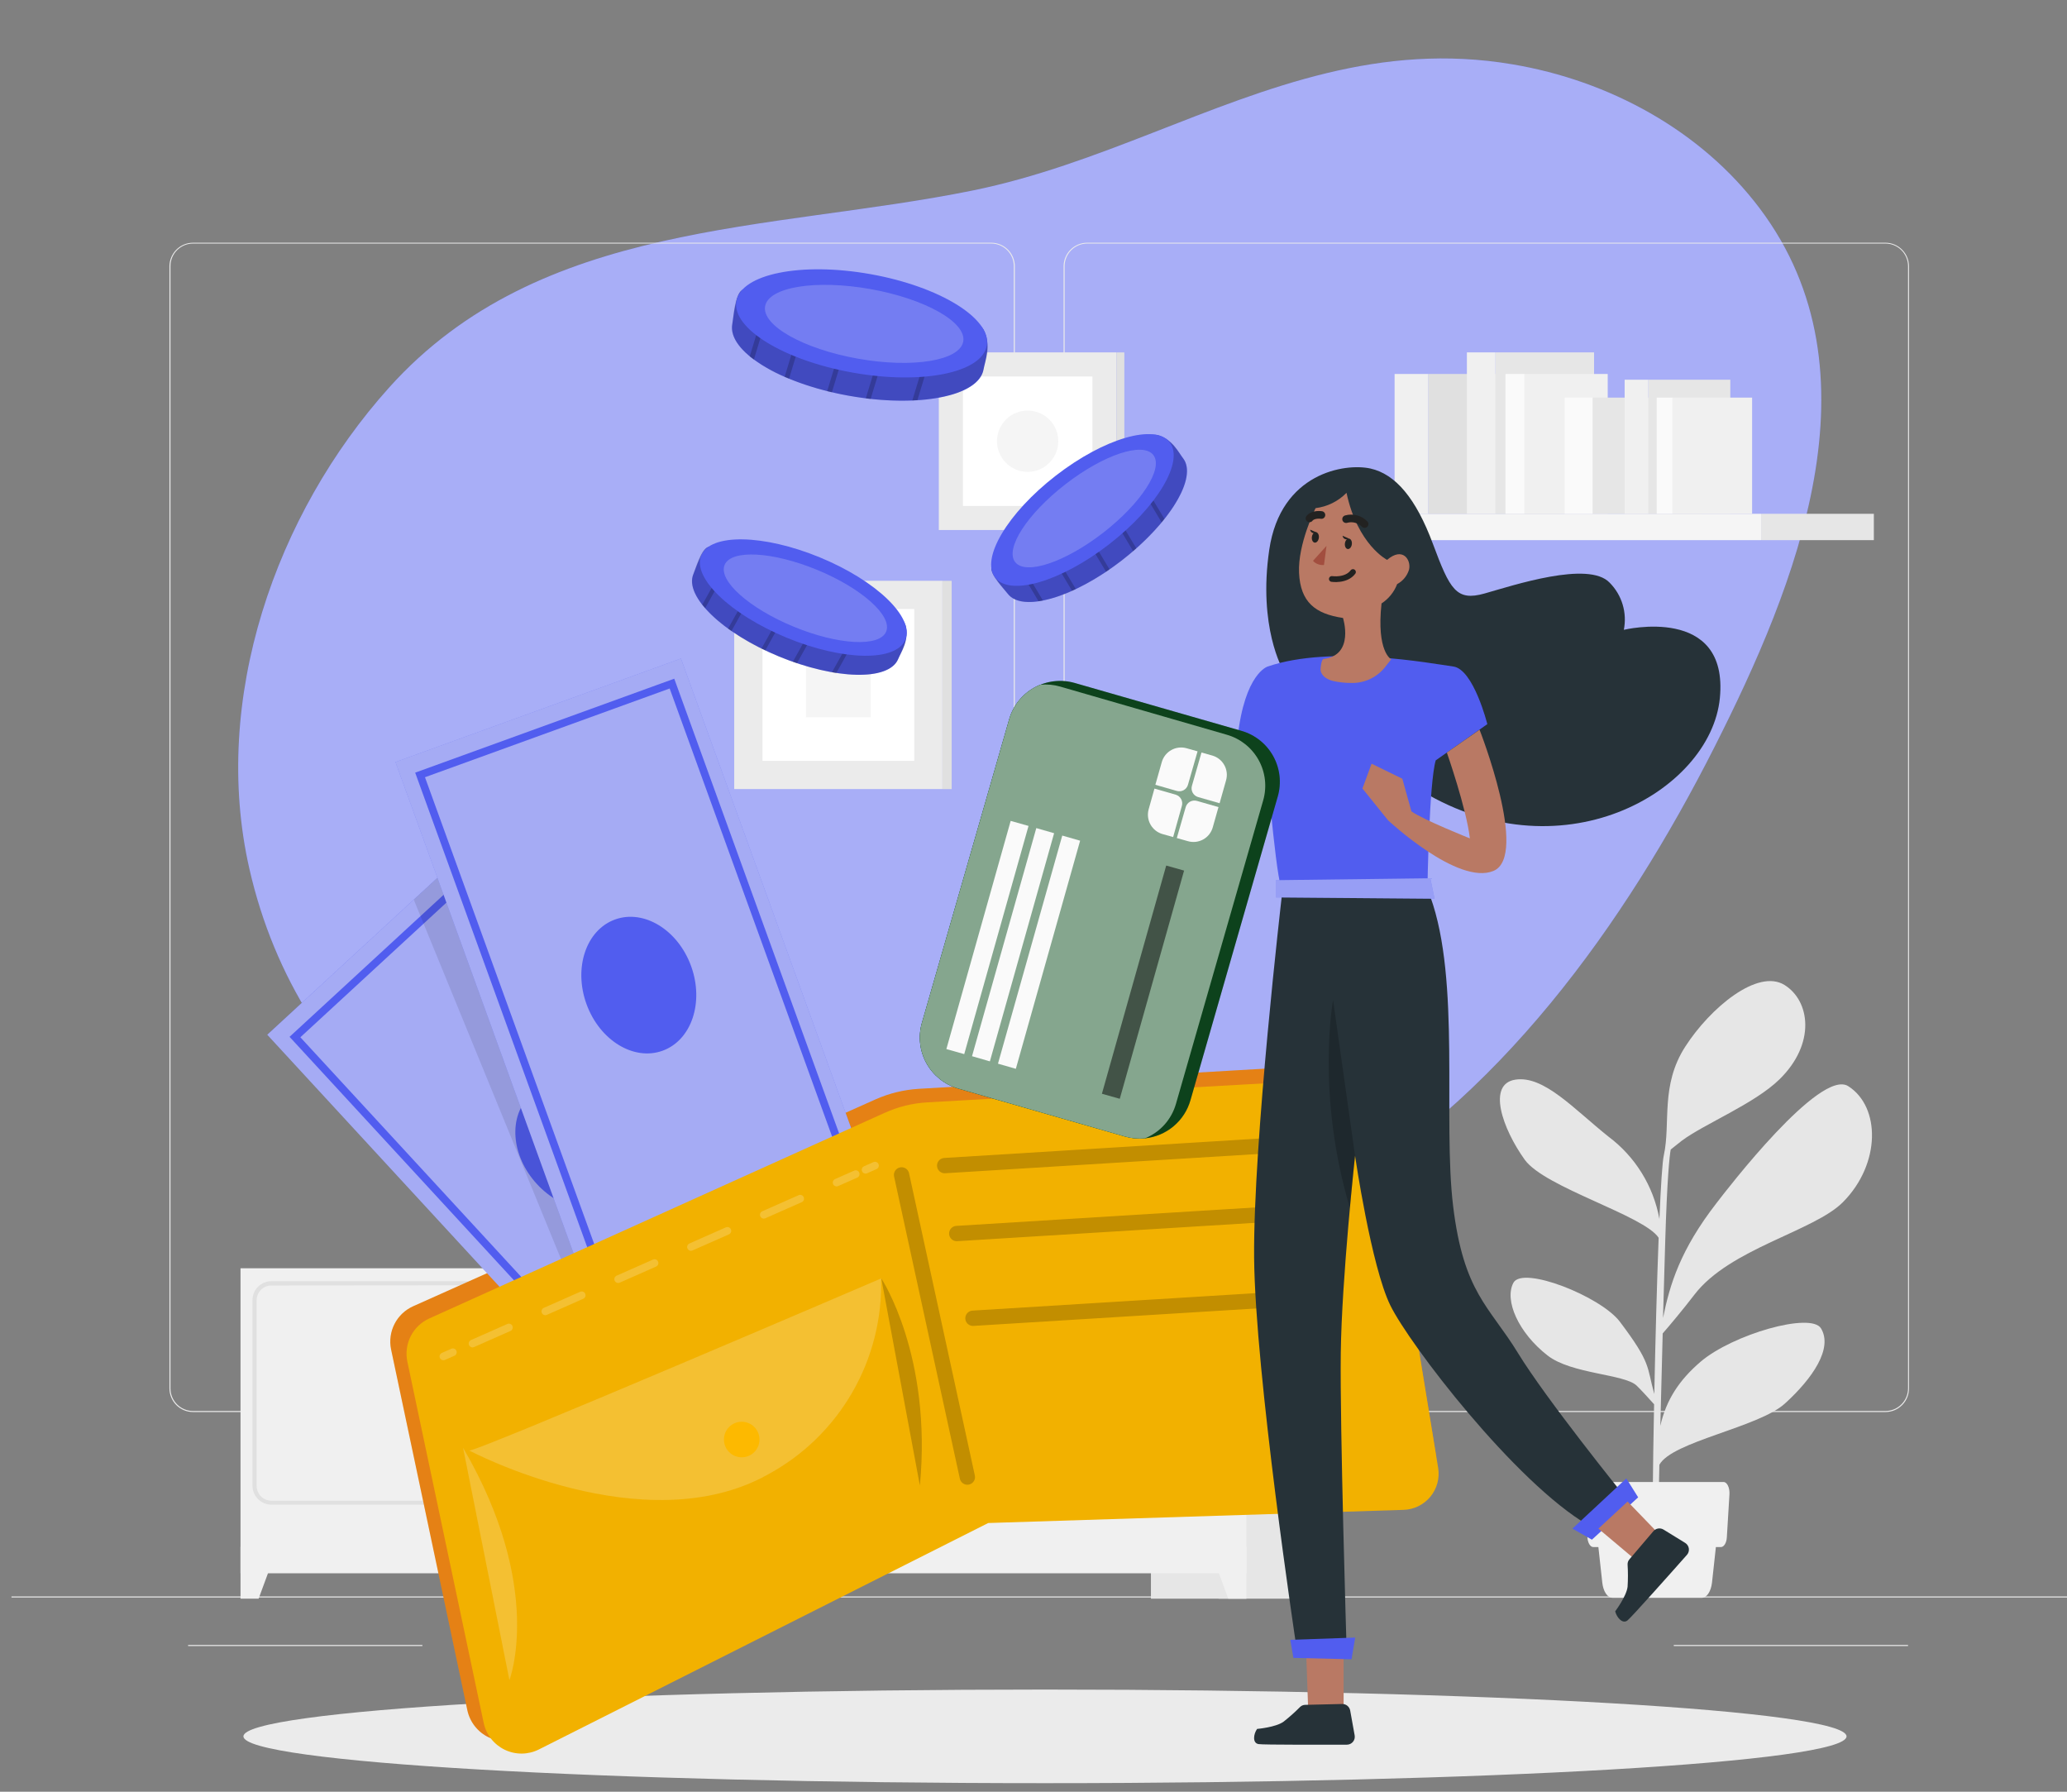 <svg width="270" height="234" viewBox="0 0 270 234" fill="none" xmlns="http://www.w3.org/2000/svg">
<rect x="0" y="0" width="270" height="234" fill="#808080" stroke="none"/>
<g clip-path="url(#clip0_1_5797)">
<path d="M173.336 9.543C157.794 13.285 143.506 21.52 127.112 24.868C100.533 30.268 70.563 28.68 50.847 50.594C35.96 67.145 27.547 91.38 32.574 113.455C45.663 170.889 128.154 181.139 172.569 156.736C195.611 144.073 212.318 120.556 223.95 97.568C234.626 76.46 245.971 48.677 229.89 27.255C222.222 17.033 210.169 10.515 197.565 8.403C188.925 6.94 180.977 7.701 173.336 9.543Z" fill="#515DEF"/>
<path opacity="0.5" d="M173.336 9.543C157.794 13.285 143.506 21.52 127.112 24.868C100.533 30.268 70.563 28.68 50.847 50.594C35.96 67.145 27.547 91.38 32.574 113.455C45.663 170.889 128.154 181.139 172.569 156.736C195.611 144.073 212.318 120.556 223.95 97.568C234.626 76.46 245.971 48.677 229.89 27.255C222.222 17.033 210.169 10.515 197.565 8.403C188.925 6.94 180.977 7.701 173.336 9.543Z" fill="white"/>
<path d="M271.5 208.496H1.5V208.631H271.5V208.496Z" fill="#EBEBEB"/>
<path d="M95.039 211.941H82.522V212.076H95.039V211.941Z" fill="#EBEBEB"/>
<path d="M249.236 214.836H218.634V214.971H249.236V214.836Z" fill="#EBEBEB"/>
<path d="M55.171 214.836H24.569V214.971H55.171V214.836Z" fill="#EBEBEB"/>
<path d="M129.48 184.412H25.211C24.395 184.411 23.612 184.085 23.035 183.507C22.457 182.929 22.133 182.145 22.133 181.329V34.756C22.14 33.944 22.468 33.168 23.044 32.596C23.62 32.023 24.399 31.701 25.211 31.7H129.48C130.298 31.7 131.082 32.025 131.66 32.603C132.238 33.181 132.563 33.966 132.563 34.783V181.329C132.563 182.146 132.238 182.931 131.66 183.509C131.082 184.087 130.298 184.412 129.48 184.412ZM25.211 31.808C24.43 31.809 23.682 32.121 23.13 32.673C22.578 33.226 22.268 33.975 22.268 34.756V181.329C22.268 182.11 22.578 182.859 23.13 183.412C23.682 183.964 24.43 184.276 25.211 184.277H129.48C130.261 184.274 131.009 183.963 131.562 183.41C132.114 182.858 132.425 182.11 132.428 181.329V34.756C132.425 33.975 132.114 33.227 131.562 32.675C131.009 32.122 130.261 31.811 129.48 31.808H25.211Z" fill="#EBEBEB"/>
<path d="M246.287 184.412H142.013C141.196 184.409 140.414 184.083 139.836 183.506C139.259 182.928 138.933 182.145 138.93 181.329V34.756C138.938 33.944 139.267 33.167 139.844 32.595C140.421 32.023 141.201 31.701 142.013 31.7H246.287C247.099 31.703 247.876 32.025 248.451 32.597C249.026 33.169 249.353 33.945 249.36 34.756V181.329C249.361 181.733 249.282 182.133 249.128 182.507C248.974 182.881 248.748 183.22 248.462 183.507C248.177 183.793 247.838 184.02 247.465 184.176C247.092 184.331 246.692 184.411 246.287 184.412ZM142.013 31.808C141.232 31.811 140.484 32.122 139.932 32.675C139.379 33.227 139.068 33.975 139.065 34.756V181.329C139.068 182.11 139.379 182.858 139.932 183.41C140.484 183.963 141.232 184.274 142.013 184.277H246.287C247.068 184.274 247.817 183.963 248.369 183.41C248.921 182.858 249.233 182.11 249.236 181.329V34.756C249.233 33.975 248.921 33.227 248.369 32.675C247.817 32.122 247.068 31.811 246.287 31.808H142.013Z" fill="#EBEBEB"/>
<path d="M171.638 165.636H159.169V208.788H171.638V165.636Z" fill="#E6E6E6"/>
<path d="M162.809 165.636H150.34V208.788H162.809V165.636Z" fill="#E6E6E6"/>
<path d="M160.443 208.788H162.809V202.048H157.954L160.443 208.788Z" fill="#F0F0F0"/>
<path d="M100.131 165.636H87.662V208.788H100.131V165.636Z" fill="#E6E6E6"/>
<path d="M162.814 165.636H98.068V205.472H162.814V165.636Z" fill="#F0F0F0"/>
<path d="M158.78 196.508H133.4C132.747 196.505 132.121 196.244 131.659 195.782C131.196 195.32 130.935 194.694 130.933 194.04V169.789C130.934 169.135 131.195 168.509 131.657 168.047C132.12 167.586 132.747 167.326 133.4 167.326H158.753C159.407 167.326 160.034 167.586 160.497 168.047C160.959 168.509 161.22 169.135 161.221 169.789V194.04C161.218 194.689 160.961 195.311 160.505 195.773C160.049 196.234 159.429 196.498 158.78 196.508ZM133.4 167.888C132.892 167.888 132.405 168.089 132.045 168.447C131.685 168.805 131.481 169.292 131.478 169.8V194.051C131.475 194.303 131.522 194.554 131.616 194.788C131.71 195.023 131.849 195.236 132.026 195.417C132.202 195.597 132.413 195.741 132.645 195.84C132.877 195.94 133.126 195.992 133.379 195.995H158.759C159.268 195.998 159.757 195.799 160.119 195.442C160.482 195.084 160.688 194.598 160.692 194.089V169.789C160.692 169.537 160.642 169.288 160.546 169.056C160.45 168.824 160.308 168.613 160.13 168.435C159.952 168.258 159.741 168.117 159.508 168.021C159.276 167.925 159.027 167.876 158.775 167.877L133.4 167.888Z" fill="#E0E0E0"/>
<path d="M127.45 196.508H102.07C101.416 196.505 100.79 196.244 100.328 195.782C99.866 195.32 99.605 194.694 99.602 194.04V169.789C99.603 169.135 99.864 168.509 100.327 168.047C100.789 167.586 101.416 167.326 102.07 167.326H127.45C128.103 167.326 128.73 167.586 129.193 168.047C129.655 168.509 129.916 169.135 129.917 169.789V194.04C129.916 194.694 129.656 195.321 129.193 195.784C128.731 196.246 128.104 196.507 127.45 196.508ZM102.07 167.888C101.818 167.887 101.569 167.936 101.336 168.032C101.104 168.128 100.892 168.268 100.714 168.446C100.536 168.624 100.395 168.835 100.299 169.067C100.202 169.299 100.153 169.548 100.153 169.8V194.051C100.153 194.303 100.202 194.552 100.299 194.785C100.395 195.017 100.536 195.229 100.714 195.407C100.892 195.585 101.103 195.726 101.336 195.822C101.569 195.918 101.818 195.968 102.07 195.968H127.45C127.958 195.967 128.445 195.764 128.805 195.405C129.166 195.046 129.369 194.559 129.372 194.051V169.789C129.369 169.281 129.165 168.795 128.805 168.436C128.445 168.078 127.958 167.877 127.45 167.877L102.07 167.888Z" fill="#E0E0E0"/>
<path d="M125.095 174.989C124.625 174.989 124.164 174.849 123.773 174.588C123.381 174.327 123.076 173.955 122.896 173.52C122.715 173.085 122.668 172.607 122.759 172.145C122.851 171.683 123.077 171.259 123.409 170.926C123.742 170.592 124.166 170.365 124.627 170.273C125.089 170.18 125.568 170.227 126.003 170.406C126.438 170.585 126.81 170.89 127.073 171.281C127.335 171.672 127.476 172.131 127.477 172.602C127.477 173.234 127.226 173.841 126.779 174.288C126.333 174.735 125.727 174.988 125.095 174.989Z" fill="#FAFAFA"/>
<path d="M135.776 174.989C135.305 174.992 134.844 174.856 134.451 174.597C134.057 174.338 133.75 173.968 133.566 173.534C133.383 173.1 133.333 172.622 133.422 172.159C133.51 171.696 133.734 171.271 134.065 170.935C134.396 170.6 134.819 170.37 135.28 170.275C135.741 170.18 136.22 170.224 136.657 170.401C137.093 170.579 137.467 170.881 137.731 171.271C137.996 171.661 138.138 172.12 138.142 172.591V172.64C138.135 173.264 137.883 173.859 137.44 174.299C136.998 174.738 136.4 174.986 135.776 174.989Z" fill="#FAFAFA"/>
<path d="M100.433 208.788H98.063V202.048H102.917L100.433 208.788Z" fill="#F0F0F0"/>
<path d="M96.162 165.636H83.693V208.788H96.162V165.636Z" fill="#E6E6E6"/>
<path d="M93.791 208.788H96.162V202.048H91.307L93.791 208.788Z" fill="#F0F0F0"/>
<path d="M96.162 165.636H31.416V205.472H96.162V165.636Z" fill="#F0F0F0"/>
<path d="M92.128 196.508H66.748C66.094 196.508 65.466 196.248 65.003 195.785C64.54 195.322 64.281 194.695 64.281 194.04V169.789C64.282 169.135 64.543 168.509 65.005 168.047C65.468 167.586 66.095 167.326 66.748 167.326H92.101C92.755 167.326 93.382 167.586 93.844 168.047C94.307 168.509 94.568 169.135 94.569 169.789V194.04C94.569 194.69 94.313 195.314 93.856 195.776C93.399 196.238 92.778 196.501 92.128 196.508ZM66.748 167.888C66.497 167.887 66.248 167.936 66.015 168.032C65.783 168.128 65.571 168.268 65.393 168.446C65.215 168.624 65.074 168.835 64.977 169.067C64.881 169.299 64.831 169.548 64.831 169.8V194.051C64.829 194.303 64.875 194.554 64.969 194.788C65.063 195.023 65.203 195.236 65.379 195.417C65.556 195.597 65.766 195.741 65.998 195.84C66.23 195.94 66.48 195.992 66.732 195.995H92.112C92.622 195.998 93.111 195.799 93.475 195.442C93.838 195.085 94.045 194.598 94.051 194.089V169.789C94.048 169.282 93.845 168.796 93.486 168.438C93.127 168.08 92.641 167.879 92.134 167.877L66.748 167.888Z" fill="#E0E0E0"/>
<path d="M60.797 196.508H35.45C34.795 196.508 34.167 196.248 33.705 195.785C33.242 195.322 32.982 194.695 32.982 194.04V169.789C32.982 169.465 33.046 169.144 33.17 168.845C33.294 168.546 33.476 168.274 33.705 168.046C33.934 167.817 34.206 167.636 34.506 167.512C34.805 167.389 35.126 167.326 35.45 167.326H60.797C61.121 167.326 61.442 167.389 61.741 167.512C62.041 167.636 62.313 167.817 62.542 168.046C62.771 168.274 62.953 168.546 63.077 168.845C63.201 169.144 63.265 169.465 63.265 169.789V194.04C63.264 194.694 63.003 195.321 62.541 195.784C62.078 196.246 61.451 196.507 60.797 196.508ZM35.45 167.888C35.198 167.887 34.948 167.935 34.715 168.03C34.482 168.126 34.27 168.266 34.091 168.444C33.912 168.622 33.771 168.833 33.674 169.066C33.577 169.298 33.527 169.548 33.527 169.8V194.051C33.525 194.303 33.571 194.554 33.665 194.788C33.759 195.023 33.899 195.236 34.075 195.417C34.252 195.597 34.462 195.741 34.694 195.84C34.926 195.94 35.176 195.992 35.428 195.995H60.808C61.06 195.996 61.31 195.947 61.543 195.851C61.777 195.755 61.989 195.614 62.167 195.435C62.346 195.257 62.487 195.046 62.584 194.813C62.681 194.58 62.73 194.33 62.73 194.078V169.778C62.73 169.526 62.681 169.277 62.584 169.044C62.487 168.811 62.346 168.6 62.167 168.422C61.988 168.245 61.776 168.104 61.543 168.009C61.31 167.913 61.06 167.865 60.808 167.866L35.45 167.888Z" fill="#E0E0E0"/>
<path d="M58.448 174.989C57.977 174.99 57.517 174.851 57.124 174.591C56.732 174.33 56.426 173.959 56.245 173.524C56.064 173.089 56.015 172.61 56.106 172.148C56.197 171.686 56.423 171.261 56.755 170.928C57.087 170.594 57.511 170.366 57.973 170.273C58.435 170.18 58.914 170.226 59.349 170.405C59.785 170.585 60.157 170.889 60.42 171.28C60.682 171.671 60.823 172.131 60.824 172.602C60.826 172.915 60.765 173.225 60.647 173.515C60.528 173.804 60.353 174.067 60.132 174.289C59.911 174.511 59.649 174.687 59.36 174.807C59.071 174.927 58.761 174.989 58.448 174.989Z" fill="#FAFAFA"/>
<path d="M69.129 174.989C68.659 174.992 68.197 174.856 67.804 174.597C67.41 174.338 67.103 173.968 66.919 173.534C66.736 173.1 66.686 172.622 66.775 172.159C66.863 171.696 67.087 171.271 67.418 170.935C67.749 170.6 68.172 170.37 68.633 170.275C69.094 170.18 69.573 170.224 70.01 170.401C70.446 170.579 70.82 170.881 71.084 171.271C71.349 171.661 71.492 172.12 71.495 172.591V172.64C71.488 173.264 71.236 173.859 70.793 174.299C70.351 174.738 69.753 174.986 69.129 174.989Z" fill="#FAFAFA"/>
<path d="M33.781 208.788H31.416V202.048H36.265L33.781 208.788Z" fill="#F0F0F0"/>
<path d="M145.831 46.021H122.633V69.219H145.831V46.021Z" fill="#EBEBEB"/>
<path d="M146.863 46.026H145.837V69.225H146.863V46.026Z" fill="#E0E0E0"/>
<path d="M142.694 49.169H125.781V66.082H142.694V49.169Z" fill="white"/>
<path d="M137.067 60.45C136.695 60.822 136.254 61.117 135.768 61.319C135.282 61.521 134.761 61.624 134.235 61.624C133.708 61.624 133.187 61.521 132.701 61.319C132.215 61.117 131.774 60.822 131.402 60.45C130.653 59.699 130.232 58.681 130.232 57.62C130.232 56.559 130.653 55.541 131.402 54.79C132.154 54.041 133.173 53.62 134.235 53.62C135.296 53.62 136.315 54.041 137.067 54.79C137.816 55.541 138.237 56.559 138.237 57.62C138.237 58.681 137.816 59.699 137.067 60.45Z" fill="#F5F5F5"/>
<path d="M123.108 75.85H95.908V103.05H123.108V75.85Z" fill="#EBEBEB"/>
<path d="M124.312 75.856H123.108V103.056H124.312V75.856Z" fill="#E0E0E0"/>
<path d="M119.425 79.539H99.596V99.367H119.425V79.539Z" fill="white"/>
<path d="M113.734 85.219H105.277V93.676H113.734V85.219Z" fill="#F5F5F5"/>
<path d="M244.77 67.102H230.044V70.542H244.77V67.102Z" fill="#E6E6E6"/>
<path d="M230.044 67.102H169.089V70.542H230.044V67.102Z" fill="#F5F5F5"/>
<path d="M203.725 48.84H186.563V67.108H203.725V48.84Z" fill="#E0E0E0"/>
<path d="M186.563 48.84H182.168V67.108H186.563V48.84Z" fill="#F0F0F0"/>
<path d="M208.223 46.021H195.333V67.102H208.223V46.021Z" fill="#E6E6E6"/>
<path d="M195.338 46.021H191.612V67.102H195.338V46.021Z" fill="#F0F0F0"/>
<path d="M210.005 48.84H199.135V67.108H210.005V48.84Z" fill="#F0F0F0"/>
<path d="M199.135 48.84H196.651V67.108H199.135V48.84Z" fill="#FAFAFA"/>
<path d="M222.284 51.928H208.028V67.102H222.284V51.928Z" fill="#E6E6E6"/>
<path d="M208.028 51.928H204.378V67.102H208.028V51.928Z" fill="#FAFAFA"/>
<path d="M226.021 49.59H215.313V67.108H226.021V49.59Z" fill="#E6E6E6"/>
<path d="M215.313 49.59H212.219V67.108H215.313V49.59Z" fill="#F0F0F0"/>
<path d="M228.867 51.928H218.467V67.102H228.867V51.928Z" fill="#F0F0F0"/>
<path d="M218.467 51.928H216.404V67.102H218.467V51.928Z" fill="#FAFAFA"/>
<path d="M221.329 169.087C225.94 163.06 236.918 160.819 240.715 157.018C245.683 152.034 245.661 144.555 241.427 141.855C237.755 139.511 225.573 155.355 224.207 157.137C219.482 163.233 218.116 167.753 217.23 172.132C217.333 168.412 217.43 164.988 217.511 162.353C217.765 153.751 218.083 150.981 218.234 150.133C218.774 149.712 219.347 149.231 219.692 148.972C222.641 146.774 229.175 144.155 232.442 140.964C237.215 136.298 236.443 130.704 233.095 128.635C229.601 126.475 223.413 131.6 220.135 136.692C216.857 141.784 218.256 146.666 217.338 150.862C217.144 151.693 216.944 154.842 216.76 159.21C215.983 154.905 213.601 151.055 210.097 148.437C205.577 144.83 201.673 140.434 197.947 141.001C194.221 141.568 196.246 147.384 199.172 151.467C201.797 155.101 214.751 158.73 216.658 161.651C216.431 167.591 216.231 175.07 216.091 182.058C215.07 178.45 215.772 178.148 211.587 172.608C209.103 169.324 198.897 165.264 197.687 167.532C196.478 169.8 198.319 174.055 202.169 177.041C205.274 179.449 212.138 179.444 213.763 180.94C214.136 181.285 215.383 182.625 216.064 183.397C215.896 191.918 215.826 199.44 215.907 202.011L216.577 202.038C216.544 201.373 216.62 197.037 216.755 191.297C218.429 188.246 229.715 186.437 233.176 183.283C236.816 179.962 239.429 176.085 237.869 173.488C236.567 171.328 226.324 174.265 222.128 177.851C219.352 180.238 217.657 182.792 216.879 186.216C216.971 182.306 217.084 178.116 217.187 174.147C218.04 173.18 219.946 170.896 221.329 169.087Z" fill="#E6E6E6"/>
<path d="M222.311 208.674H210.615C209.972 208.674 209.422 207.843 209.297 206.687L208.466 199.127H224.455L223.629 206.687C223.494 207.843 222.949 208.674 222.311 208.674Z" fill="#F0F0F0"/>
<path d="M224.79 202.048H208.131C207.731 202.048 207.397 201.508 207.353 200.763L207.013 195.169C206.959 194.31 207.321 193.549 207.791 193.549H225.136C225.6 193.549 225.962 194.299 225.908 195.169L225.568 200.763C225.53 201.498 225.19 202.048 224.79 202.048Z" fill="#F0F0F0"/>
<path d="M136.5 232.882C194.324 232.882 241.201 230.146 241.201 226.77C241.201 223.394 194.324 220.657 136.5 220.657C78.675 220.657 31.799 223.394 31.799 226.77C31.799 230.146 78.675 232.882 136.5 232.882Z" fill="#EBEBEB"/>
<path d="M117.325 86.067C116.131 88.967 109.106 88.767 101.746 85.732C94.385 82.698 89.38 77.886 90.573 74.986C90.854 74.317 91.653 71.806 92.452 71.46C95.195 70.299 100.417 72.907 106.071 75.24C111.336 77.4 117.357 78.81 118.291 81.666C118.853 83.405 117.665 85.241 117.325 86.067Z" fill="#515DEF"/>
<path opacity="0.2" d="M118.291 81.666C118.74 83.94 117.751 85.03 117.325 86.067C116.898 87.104 115.651 87.784 113.907 88.022C113.689 88.059 113.469 88.084 113.248 88.098C111.91 88.176 110.568 88.106 109.246 87.887C109.057 87.887 108.868 87.828 108.674 87.795C107.122 87.517 105.594 87.123 104.1 86.618L103.56 86.434C102.961 86.224 102.345 85.992 101.73 85.738C101.114 85.484 100.531 85.198 99.953 84.944L99.456 84.706C98.095 84.033 96.783 83.264 95.53 82.406L95.088 82.093C93.994 81.32 92.992 80.425 92.101 79.425C91.966 79.274 91.842 79.128 91.723 78.977C90.562 77.508 90.103 76.104 90.562 74.986C90.865 74.268 91.513 71.811 92.442 71.455C93.584 71.133 94.793 71.133 95.935 71.455L96.475 71.584C99.175 72.276 102.577 73.815 106.05 75.246C110.143 76.936 114.987 78.691 117.363 80.716C117.504 80.835 117.639 80.961 117.768 81.094C117.957 81.27 118.132 81.462 118.291 81.666Z" fill="black"/>
<g opacity="0.2">
<path d="M96.745 71.12L96.497 71.574L92.112 79.42C91.977 79.269 91.853 79.123 91.734 78.972L95.946 71.444L96.275 70.861L96.745 71.12Z" fill="black"/>
</g>
<g opacity="0.2">
<path d="M100.061 74.322L95.541 82.422L95.098 82.109L99.591 74.074L100.061 74.322Z" fill="black"/>
</g>
<g opacity="0.2">
<path d="M108.371 78.966L104.1 86.618L103.56 86.434L107.88 78.68L108.371 78.966Z" fill="black"/>
</g>
<g opacity="0.2">
<path d="M104.505 76.806L99.964 84.944L99.467 84.706L104.035 76.52L104.505 76.806Z" fill="black"/>
</g>
<g opacity="0.2">
<path d="M113.41 80.446L109.246 87.887C109.057 87.887 108.868 87.828 108.674 87.795L112.935 80.176L113.41 80.446Z" fill="black"/>
</g>
<path d="M118.259 83.54C117.066 86.44 110.127 86.326 102.761 83.286C95.395 80.246 90.395 75.44 91.594 72.54C92.793 69.64 99.726 69.759 107.092 72.794C114.457 75.829 119.452 80.624 118.259 83.54Z" fill="#515DEF"/>
<path opacity="0.2" d="M115.753 82.487C114.911 84.534 109.5 84.247 103.674 81.844C97.847 79.441 93.808 75.829 94.65 73.782C95.493 71.736 100.903 72.022 106.735 74.425C112.567 76.828 116.601 80.44 115.753 82.487Z" fill="white"/>
<path d="M154.542 59.856C156.464 62.334 152.803 68.334 146.501 73.21C140.199 78.086 133.541 80.03 131.624 77.53C131.181 76.957 129.388 75.04 129.496 74.144C129.858 71.19 134.713 67.961 139.551 64.213C144.055 60.725 148.261 56.2 151.204 56.81C152.992 57.204 153.996 59.154 154.542 59.856Z" fill="#515DEF"/>
<path opacity="0.2" d="M151.204 56.832C153.402 57.577 153.856 58.992 154.542 59.856C155.227 60.72 155.2 62.161 154.542 63.798C154.466 63.997 154.374 64.197 154.277 64.402C153.685 65.603 152.961 66.733 152.117 67.772C152.004 67.923 151.879 68.069 151.755 68.22C150.74 69.431 149.635 70.565 148.45 71.611L148.035 71.973C147.554 72.389 147.046 72.805 146.523 73.21C145.999 73.615 145.475 73.998 144.946 74.36C144.8 74.468 144.643 74.571 144.498 74.673C143.236 75.52 141.915 76.274 140.545 76.93C140.377 77.017 140.215 77.087 140.059 77.163C138.841 77.726 137.564 78.15 136.252 78.426C136.057 78.469 135.868 78.502 135.679 78.529C133.827 78.804 132.38 78.529 131.64 77.551C131.165 76.936 129.356 75.148 129.513 74.171C129.795 73.016 130.395 71.962 131.246 71.131C131.365 70.996 131.494 70.861 131.629 70.72C133.579 68.701 136.597 66.535 139.567 64.24C143.072 61.54 147.003 58.198 149.935 57.15C150.112 57.085 150.293 57.029 150.475 56.983C150.714 56.915 150.958 56.864 151.204 56.832Z" fill="black"/>
<g opacity="0.2">
<path d="M131.343 70.278L131.613 70.72L136.236 78.426C136.041 78.469 135.852 78.502 135.663 78.529L131.23 71.12L130.884 70.58L131.343 70.278Z" fill="black"/>
</g>
<g opacity="0.2">
<path d="M135.766 68.992L140.528 76.93C140.361 77.017 140.199 77.087 140.042 77.163L135.301 69.268L135.766 68.992Z" fill="black"/>
</g>
<g opacity="0.2">
<path d="M143.925 64.1L148.434 71.617L148.018 71.979L143.461 64.375L143.925 64.1Z" fill="black"/>
</g>
<g opacity="0.2">
<path d="M140.134 66.373L144.93 74.36C144.784 74.468 144.627 74.571 144.481 74.673L139.665 66.649L140.134 66.373Z" fill="black"/>
</g>
<g opacity="0.2">
<path d="M147.716 60.455L152.101 67.772C151.987 67.923 151.863 68.069 151.739 68.22L147.251 60.736L147.716 60.455Z" fill="black"/>
</g>
<path d="M144.866 71.091C151.164 66.213 154.713 60.249 152.794 57.772C150.874 55.294 144.213 57.239 137.915 62.117C131.618 66.995 128.068 72.958 129.988 75.436C131.907 77.914 138.568 75.969 144.866 71.091Z" fill="#515DEF"/>
<path opacity="0.2" d="M144.085 69.588C149.069 65.727 152.01 61.177 150.653 59.425C149.296 57.673 144.156 59.383 139.171 63.244C134.187 67.104 131.246 71.654 132.603 73.406C133.96 75.158 139.101 73.448 144.085 69.588Z" fill="white"/>
<path d="M128.476 48.246C127.86 51.799 119.89 53.3 110.861 51.68C101.832 50.06 95.023 45.886 95.655 42.333C95.8 41.506 96.054 38.499 96.902 37.899C99.705 35.923 106.217 37.575 113.151 38.806C119.631 39.957 126.721 40.048 128.476 43.035C129.54 44.871 128.654 47.23 128.476 48.246Z" fill="#515DEF"/>
<path opacity="0.2" d="M128.476 43.04C129.556 45.492 128.697 46.955 128.476 48.229C128.254 49.504 127.018 50.568 125.117 51.27C124.885 51.361 124.642 51.437 124.393 51.513C122.907 51.931 121.378 52.182 119.836 52.263C119.614 52.263 119.398 52.263 119.172 52.301C117.355 52.368 115.535 52.301 113.728 52.101L113.097 52.02C112.368 51.928 111.617 51.82 110.866 51.685C110.116 51.55 109.387 51.399 108.669 51.232C108.463 51.189 108.258 51.135 108.053 51.086C106.356 50.667 104.692 50.126 103.074 49.466C102.874 49.39 102.685 49.304 102.496 49.228C101.076 48.624 99.728 47.861 98.479 46.955C98.29 46.82 98.117 46.685 97.939 46.545C96.265 45.178 95.406 43.71 95.649 42.343C95.811 41.458 95.941 38.563 96.891 37.91C97.842 37.257 99.202 37.051 100.822 37.046H101.47C104.71 37.154 108.885 38.056 113.145 38.812C118.167 39.708 124.048 40.491 127.212 42.187C127.398 42.285 127.578 42.393 127.752 42.511C128.007 42.668 128.249 42.845 128.476 43.04Z" fill="black"/>
<g opacity="0.2">
<path d="M101.649 36.495L101.476 37.062L98.473 46.966C98.284 46.831 98.112 46.696 97.933 46.555L100.817 37.057L101.044 36.317L101.649 36.495Z" fill="black"/>
</g>
<g opacity="0.2">
<path d="M106.163 39.26L103.069 49.461C102.869 49.385 102.68 49.299 102.491 49.223L105.569 39.071L106.163 39.26Z" fill="black"/>
</g>
<g opacity="0.2">
<path d="M116.655 42.457L113.723 52.117L113.091 52.036L116.056 42.273L116.655 42.457Z" fill="black"/>
</g>
<g opacity="0.2">
<path d="M111.779 40.977L108.663 51.237C108.458 51.194 108.253 51.14 108.048 51.091L111.18 40.783L111.779 40.977Z" fill="black"/>
</g>
<g opacity="0.2">
<path d="M122.687 42.878L119.83 52.279C119.609 52.279 119.393 52.279 119.166 52.317L122.088 42.7L122.687 42.878Z" fill="black"/>
</g>
<path d="M128.896 45.143C129.529 41.59 122.719 37.407 113.688 35.8C104.656 34.193 96.822 35.77 96.189 39.323C95.557 42.876 102.366 47.059 111.398 48.666C120.43 50.273 128.264 48.696 128.896 45.143Z" fill="#515DEF"/>
<path opacity="0.2" d="M125.823 44.6C126.269 42.09 120.838 39.024 113.691 37.752C106.544 36.48 100.389 37.484 99.942 39.995C99.495 42.505 104.927 45.571 112.073 46.843C119.22 48.115 125.376 47.111 125.823 44.6Z" fill="white"/>
<path d="M175.617 138.96L120.046 142.2C118.083 142.316 116.157 142.784 114.36 143.583L53.999 170.583C52.94 171.048 52.072 171.863 51.541 172.891C51.011 173.919 50.849 175.098 51.083 176.231L61.056 223.4C61.225 224.16 61.565 224.87 62.051 225.478C62.536 226.086 63.154 226.575 63.858 226.908C64.561 227.24 65.331 227.407 66.109 227.397C66.887 227.386 67.652 227.197 68.346 226.845L127.925 197.102L182.94 195.261C183.617 195.243 184.282 195.08 184.892 194.785C185.501 194.49 186.041 194.068 186.474 193.548C186.908 193.028 187.226 192.421 187.407 191.769C187.588 191.116 187.628 190.433 187.524 189.763L180.164 144.598C179.781 142.265 178.01 138.89 175.617 138.96Z" fill="#FE8F17"/>
<path opacity="0.1" d="M175.617 138.96L120.046 142.2C118.083 142.316 116.157 142.784 114.36 143.583L53.999 170.583C52.94 171.048 52.072 171.863 51.541 172.891C51.011 173.919 50.849 175.098 51.083 176.231L61.056 223.4C61.225 224.16 61.565 224.87 62.051 225.478C62.536 226.086 63.154 226.575 63.858 226.908C64.561 227.24 65.331 227.407 66.109 227.397C66.887 227.386 67.652 227.197 68.346 226.845L127.925 197.102L182.94 195.261C183.617 195.243 184.282 195.08 184.892 194.785C185.501 194.49 186.041 194.068 186.474 193.548C186.908 193.028 187.226 192.421 187.407 191.769C187.588 191.116 187.628 190.433 187.524 189.763L180.164 144.598C179.781 142.265 178.01 138.89 175.617 138.96Z" fill="black"/>
<path d="M64.075 108.247L34.912 135.13L87.246 191.904L116.409 165.021L64.075 108.247Z" fill="#515DEF"/>
<path opacity="0.5" d="M116.401 165.026L87.236 191.907L34.91 135.137L54.047 117.495L64.075 108.25L65.744 110.065L116.401 165.026Z" fill="#FAFAFA"/>
<path d="M64.262 111.718L38.529 135.439L87.482 188.543L113.214 164.823L64.262 111.718Z" stroke="#515DEF" stroke-miterlimit="10"/>
<path d="M81.662 156.418C84.613 153.697 84.24 148.491 80.828 144.79C77.416 141.088 72.257 140.293 69.306 143.014C66.354 145.734 66.727 150.941 70.139 154.642C73.552 158.344 78.71 159.139 81.662 156.418Z" fill="#515DEF"/>
<path opacity="0.1" d="M86.928 168.865L76.565 172.446L54.047 117.495L64.075 108.25L65.744 110.065L86.928 168.865Z" fill="black"/>
<path d="M88.947 86.005L51.659 99.525L77.98 172.115L115.267 158.595L88.947 86.005Z" fill="#515DEF"/>
<path opacity="0.5" d="M88.947 86.005L51.659 99.525L77.98 172.115L115.267 158.595L88.947 86.005Z" fill="#FAFAFA"/>
<path d="M87.775 89.278L54.873 101.208L79.493 169.108L112.394 157.178L87.775 89.278Z" stroke="#515DEF" stroke-miterlimit="10"/>
<path d="M86.55 137.225C90.324 135.857 91.993 130.911 90.276 126.178C88.561 121.446 84.11 118.718 80.336 120.087C76.562 121.455 74.894 126.401 76.61 131.134C78.326 135.866 82.777 138.594 86.55 137.225Z" fill="#515DEF"/>
<path d="M175.979 140.877L121.169 143.966C119.226 144.072 117.32 144.539 115.548 145.343L56.072 172.192C55.025 172.665 54.17 173.482 53.65 174.507C53.129 175.532 52.974 176.704 53.21 177.829L63.184 225.02C63.345 225.775 63.676 226.483 64.153 227.09C64.63 227.696 65.24 228.186 65.936 228.52C66.632 228.854 67.394 229.025 68.166 229.018C68.938 229.011 69.698 228.828 70.388 228.481L129.086 198.906L183.345 197.188C184.017 197.167 184.676 197.003 185.279 196.706C185.882 196.41 186.416 195.988 186.843 195.47C187.27 194.951 187.582 194.347 187.757 193.698C187.932 193.049 187.967 192.371 187.859 191.707L180.478 146.547C180.094 144.193 178.345 140.812 175.979 140.877Z" fill="#F2B100"/>
<path opacity="0.2" d="M123.399 152.228L170.428 149.334" stroke="black" stroke-width="2" stroke-linecap="round" stroke-linejoin="round"/>
<path opacity="0.2" d="M117.767 153.443L126.359 192.906" stroke="black" stroke-width="2" stroke-linecap="round" stroke-linejoin="round"/>
<path opacity="0.2" d="M60.484 189.072L66.543 219.426C66.543 219.426 71.187 207.384 60.484 189.072Z" fill="#FAFAFA"/>
<path opacity="0.2" d="M61.278 189.429C61.488 189.969 115.094 166.965 115.094 166.965C115.239 172.18 113.935 177.334 111.327 181.852C108.719 186.371 104.909 190.078 100.32 192.561C84.185 201.606 61.278 189.429 61.278 189.429Z" fill="#FAFAFA"/>
<path d="M96.885 190.325C98.168 190.325 99.207 189.285 99.207 188.003C99.207 186.721 98.168 185.681 96.885 185.681C95.603 185.681 94.564 186.721 94.564 188.003C94.564 189.285 95.603 190.325 96.885 190.325Z" fill="#FDB900"/>
<path opacity="0.2" d="M115.121 166.965C115.121 166.965 121.769 176.971 120.16 194.013L115.121 166.965Z" fill="black"/>
<g opacity="0.2">
<path d="M57.919 177.149L59.156 176.604" stroke="#FAFAFA" stroke-linecap="round" stroke-linejoin="round"/>
<path d="M61.721 175.47L111.779 153.34" stroke="#FAFAFA" stroke-linecap="round" stroke-linejoin="round" stroke-dasharray="5.2 5.2"/>
<path d="M113.064 152.773L114.295 152.228" stroke="#FAFAFA" stroke-linecap="round" stroke-linejoin="round"/>
</g>
<path opacity="0.2" d="M124.976 161.1L172.005 158.2" stroke="black" stroke-width="2" stroke-linecap="round" stroke-linejoin="round"/>
<path opacity="0.2" d="M127.093 172.165L174.122 169.265" stroke="black" stroke-width="2" stroke-linecap="round" stroke-linejoin="round"/>
<path d="M163.813 93.562C163.813 93.562 162.63 106.161 157.949 107.246C155.049 107.872 152.027 107.57 149.309 106.382L145.502 103.455L143.644 109.935C143.644 109.935 145.674 112.695 149.913 110.783C149.913 110.783 157.473 114.109 161.653 110.783C165.833 107.457 167.172 98.331 167.172 98.331L163.813 93.562Z" fill="#B97964"/>
<path d="M167.577 87.46C167.577 87.46 164.31 81.893 165.795 71.8C167.28 61.708 175.742 60.46 179.009 61.189C182.276 61.918 184.949 65.056 187.173 71.028C189.398 77.001 190.219 78.556 193.929 77.508C197.639 76.461 207.51 73.188 210.258 76.099C211.049 76.894 211.632 77.871 211.955 78.945C212.278 80.019 212.331 81.156 212.111 82.255C212.111 82.255 225.843 78.918 224.655 91.165C223.467 103.412 203.649 114.844 184.797 102.742C165.946 90.641 167.577 87.46 167.577 87.46Z" fill="#263238"/>
<path d="M167.426 117.101C167.426 117.101 163.694 149.193 163.818 164.243C163.943 179.293 169.289 214.76 169.289 214.76H175.882C175.882 214.76 175.013 186.399 175.137 176.695C175.261 166.992 177 150.937 177 150.937C177 150.937 179.111 165.366 181.601 170.464C184.09 175.561 197.898 193.603 207.477 199.203L211.954 195.093C211.954 195.093 202.002 182.781 198.27 176.685C194.539 170.588 191.186 168.86 189.814 157.52C188.442 146.18 190.813 128.041 186.833 117.096L167.426 117.101Z" fill="#263238"/>
<path opacity="0.2" d="M177 150.937L174.132 130.596C174.132 130.596 171.87 142.821 176.325 157.752L177 150.937Z" fill="black"/>
<path d="M170.644 216.558L170.865 222.86L175.288 223.227L175.509 222.639V216.115L170.644 216.558Z" fill="#B97964"/>
<path d="M168.543 214.161L168.948 216.52L176.541 216.704L177.021 213.869L168.543 214.161Z" fill="#515DEF"/>
<path d="M205.398 199.64L212.435 193.084L213.984 195.552L207.942 201.082L205.398 199.64Z" fill="#515DEF"/>
<path d="M208.79 199.64L213.434 203.55L216.414 200.045L212.602 196.103L208.79 199.64Z" fill="#B97964"/>
<path d="M217.316 199.775L220.124 201.503C220.252 201.582 220.361 201.688 220.444 201.813C220.527 201.939 220.581 202.081 220.603 202.229C220.625 202.378 220.615 202.53 220.572 202.674C220.529 202.818 220.456 202.951 220.356 203.064C218.321 205.364 213.12 211.207 212.602 211.617C211.959 212.157 211.182 211.25 210.982 210.44C210.982 210.44 212.456 208.485 212.602 207.232C212.663 206.265 212.663 205.295 212.602 204.327C212.591 204.085 212.672 203.848 212.829 203.663L215.966 199.98C216.128 199.788 216.354 199.662 216.603 199.624C216.851 199.586 217.104 199.64 217.316 199.775Z" fill="#263238"/>
<path d="M176.368 223.4L176.951 226.64C176.978 226.788 176.972 226.94 176.934 227.086C176.896 227.232 176.826 227.367 176.73 227.483C176.633 227.599 176.513 227.692 176.377 227.756C176.241 227.82 176.092 227.854 175.942 227.855C172.869 227.855 165.05 227.887 164.396 227.779C163.581 227.644 163.727 226.478 164.207 225.798C164.207 225.798 166.643 225.592 167.663 224.853C168.422 224.257 169.144 223.615 169.823 222.93C169.997 222.76 170.228 222.662 170.471 222.655L175.304 222.541C175.555 222.532 175.801 222.614 175.997 222.772C176.192 222.93 176.324 223.153 176.368 223.4Z" fill="#263238"/>
<path d="M187.541 99.303L194.28 94.572C194.28 94.572 192.487 87.401 189.83 87.045C187.173 86.688 173.987 84.177 165.6 87.045C165.6 87.045 162.587 87.903 161.658 96.365L165.244 97.51C165.244 97.51 166.529 113.353 167.323 115.794H186.461C186.461 115.794 186.677 102.17 187.541 99.303Z" fill="#515DEF"/>
<path d="M188.993 98.282C188.993 98.282 191.548 105.572 192.001 109.492C192.001 109.492 185.932 107.073 184.366 105.966L183.178 101.7L179.16 99.74L177.967 102.98L181.32 107.138C181.32 107.138 190.462 115.692 195.095 113.737C199.729 111.782 193.265 95.301 193.265 95.301L188.993 98.282Z" fill="#B97964"/>
<path d="M171.848 66.363C171.848 66.363 169.51 71.028 169.688 74.824C169.866 78.621 171.783 80.17 175.428 80.705C175.428 80.705 176.984 85.565 172.901 86.056C172.588 86.094 172.48 87.331 172.502 87.531C172.61 88.319 173.393 88.751 174.122 88.935C174.889 89.105 175.673 89.192 176.46 89.194C177.286 89.222 178.107 89.062 178.862 88.727C179.617 88.391 180.286 87.888 180.818 87.255C180.904 87.153 181.725 86.105 181.725 86.105C181.725 86.105 179.775 85.138 180.461 78.81C181.391 78.204 182.106 77.319 182.502 76.282C182.875 76.085 183.204 75.815 183.471 75.488C183.738 75.162 183.938 74.786 184.058 74.382C184.349 73.118 183.231 71.368 181.19 73.118C181.19 73.118 177.345 71.174 175.887 64.365C174.806 65.469 173.382 66.174 171.848 66.363Z" fill="#B97964"/>
<path d="M172.944 73.788L173.274 71.293L171.508 73.248C171.69 73.442 171.914 73.591 172.163 73.685C172.413 73.778 172.68 73.814 172.944 73.788Z" fill="#A24E3F"/>
<path d="M173.97 75.613C173.97 75.613 175.833 75.899 176.73 74.706" stroke="#222221" stroke-width="0.75" stroke-linecap="round" stroke-linejoin="round"/>
<path d="M175.833 67.799C176.256 67.679 176.704 67.675 177.129 67.788C177.554 67.901 177.94 68.127 178.247 68.442" stroke="#222221" stroke-linecap="round" stroke-linejoin="round"/>
<path d="M172.61 67.259C172.61 67.259 171.53 67.092 171.049 67.702" stroke="#222221" stroke-linecap="round" stroke-linejoin="round"/>
<path d="M176.584 71.082C176.535 71.46 176.292 71.736 176.044 71.703C175.796 71.671 175.628 71.341 175.677 70.963C175.725 70.585 175.968 70.31 176.217 70.342C176.465 70.375 176.633 70.704 176.584 71.082Z" fill="#222221"/>
<path d="M172.273 70.246C172.322 69.871 172.158 69.54 171.906 69.507C171.655 69.475 171.412 69.752 171.363 70.128C171.314 70.504 171.478 70.835 171.73 70.867C171.981 70.9 172.225 70.622 172.273 70.246Z" fill="#222221"/>
<path d="M176.222 70.342L175.369 69.97C175.38 70.063 175.416 70.152 175.472 70.228C175.528 70.303 175.603 70.362 175.689 70.4C175.775 70.438 175.87 70.452 175.963 70.442C176.057 70.432 176.146 70.398 176.222 70.342Z" fill="#222221"/>
<path d="M171.989 69.543L171.135 69.171C171.147 69.264 171.182 69.353 171.238 69.428C171.294 69.504 171.369 69.563 171.456 69.601C171.542 69.639 171.636 69.653 171.73 69.643C171.823 69.633 171.913 69.598 171.989 69.543Z" fill="#222221"/>
<path d="M166.653 114.952V117.204L187.389 117.376L186.833 114.698L166.653 114.952Z" fill="#515DEF"/>
<path opacity="0.4" d="M166.653 114.952V117.204L187.389 117.376L186.833 114.698L166.653 114.952Z" fill="white"/>
<path d="M166.907 104.022L155.502 143.691C155.123 145.019 154.355 146.203 153.296 147.091C152.237 147.978 150.937 148.528 149.562 148.669C148.688 148.753 147.805 148.672 146.96 148.432L125.16 142.162C123.398 141.654 121.909 140.467 121.02 138.863C120.131 137.258 119.915 135.367 120.419 133.603L131.829 93.924C132.338 92.164 133.525 90.678 135.128 89.791C136.732 88.905 138.621 88.69 140.382 89.194L162.198 95.458C163.957 95.972 165.44 97.162 166.322 98.767C167.205 100.372 167.415 102.262 166.907 104.022Z" fill="#105323"/>
<path opacity="0.2" d="M166.907 104.022L155.502 143.691C155.123 145.019 154.355 146.203 153.296 147.091C152.237 147.978 150.937 148.528 149.562 148.669C148.688 148.753 147.805 148.672 146.96 148.432L125.16 142.162C123.398 141.654 121.909 140.467 121.02 138.863C120.131 137.258 119.915 135.367 120.419 133.603L131.829 93.924C132.338 92.164 133.525 90.678 135.128 89.791C136.732 88.905 138.621 88.69 140.382 89.194L162.198 95.458C163.957 95.972 165.44 97.162 166.322 98.767C167.205 100.372 167.415 102.262 166.907 104.022Z" fill="black"/>
<path d="M165.012 104.492L153.607 144.166C153.319 145.176 152.803 146.106 152.101 146.887C151.398 147.667 150.526 148.277 149.552 148.669C148.677 148.753 147.794 148.672 146.949 148.432L125.16 142.162C123.398 141.654 121.909 140.467 121.02 138.863C120.131 137.258 119.915 135.367 120.419 133.603L131.829 93.924C132.118 92.916 132.633 91.987 133.336 91.208C134.039 90.429 134.91 89.822 135.884 89.431C136.759 89.342 137.643 89.423 138.487 89.669L160.26 95.96C162.019 96.465 163.506 97.646 164.397 99.245C165.287 100.844 165.508 102.731 165.012 104.492Z" fill="#105323"/>
<path opacity="0.5" d="M165.012 104.492L153.607 144.166C153.319 145.176 152.803 146.106 152.101 146.887C151.398 147.667 150.526 148.277 149.552 148.669C148.677 148.753 147.794 148.672 146.949 148.432L125.16 142.162C123.398 141.654 121.909 140.467 121.02 138.863C120.131 137.258 119.915 135.367 120.419 133.603L131.829 93.924C132.118 92.916 132.633 91.987 133.336 91.208C134.039 90.429 134.91 89.822 135.884 89.431C136.759 89.342 137.643 89.423 138.487 89.669L160.26 95.96C162.019 96.465 163.506 97.646 164.397 99.245C165.287 100.844 165.508 102.731 165.012 104.492Z" fill="#FAFAFA"/>
<path d="M134.351 107.866L132.018 107.208L123.618 137.01L125.952 137.668L134.351 107.866Z" fill="#FAFAFA"/>
<path d="M129.302 138.615L126.969 137.94L135.366 108.148L137.693 108.817L129.302 138.615Z" fill="#FAFAFA"/>
<path d="M132.693 139.587L130.36 138.917L138.757 109.125L141.09 109.795L132.693 139.587Z" fill="#FAFAFA"/>
<path opacity="0.5" d="M154.67 113.699L152.336 113.041L143.936 142.844L146.27 143.502L154.67 113.699Z" fill="black"/>
<path d="M154.374 105.275L153.24 109.32L151.857 108.931C151.188 108.741 150.621 108.293 150.281 107.686C149.94 107.078 149.855 106.361 150.043 105.691L150.799 102.991L153.591 103.79C153.891 103.883 154.143 104.092 154.29 104.37C154.436 104.649 154.467 104.974 154.374 105.275Z" fill="#FAFAFA"/>
<path d="M153.71 103.293L150.918 102.494L151.755 99.535C151.848 99.203 152.006 98.892 152.22 98.622C152.433 98.351 152.698 98.125 152.999 97.956C153.3 97.788 153.631 97.68 153.973 97.64C154.316 97.599 154.663 97.627 154.995 97.72L156.431 98.125L155.179 102.483C155.137 102.634 155.066 102.775 154.969 102.897C154.872 103.02 154.752 103.122 154.615 103.198C154.478 103.273 154.327 103.32 154.172 103.337C154.017 103.353 153.859 103.338 153.71 103.293Z" fill="#FAFAFA"/>
<path d="M156.356 104.6L159.164 105.405L158.418 108.045C158.326 108.378 158.169 108.689 157.956 108.961C157.743 109.232 157.478 109.459 157.177 109.628C156.875 109.797 156.544 109.904 156.201 109.944C155.858 109.983 155.51 109.955 155.178 109.86L153.72 109.449L154.881 105.41C154.924 105.26 154.997 105.119 155.094 104.997C155.192 104.874 155.312 104.773 155.449 104.697C155.587 104.622 155.737 104.574 155.893 104.558C156.048 104.541 156.206 104.555 156.356 104.6Z" fill="#FAFAFA"/>
<path d="M160.157 101.9L159.309 104.902L156.502 104.098C156.201 104.01 155.947 103.807 155.795 103.533C155.644 103.259 155.606 102.936 155.692 102.634L156.944 98.277L158.343 98.671C158.674 98.764 158.984 98.921 159.254 99.133C159.525 99.346 159.75 99.61 159.919 99.91C160.087 100.209 160.195 100.54 160.236 100.881C160.277 101.223 160.25 101.569 160.157 101.9Z" fill="#FAFAFA"/>
</g>
<defs>
<clipPath id="clip0_1_5797">
<rect width="270" height="234" fill="white"/>
</clipPath>
</defs>
</svg>
